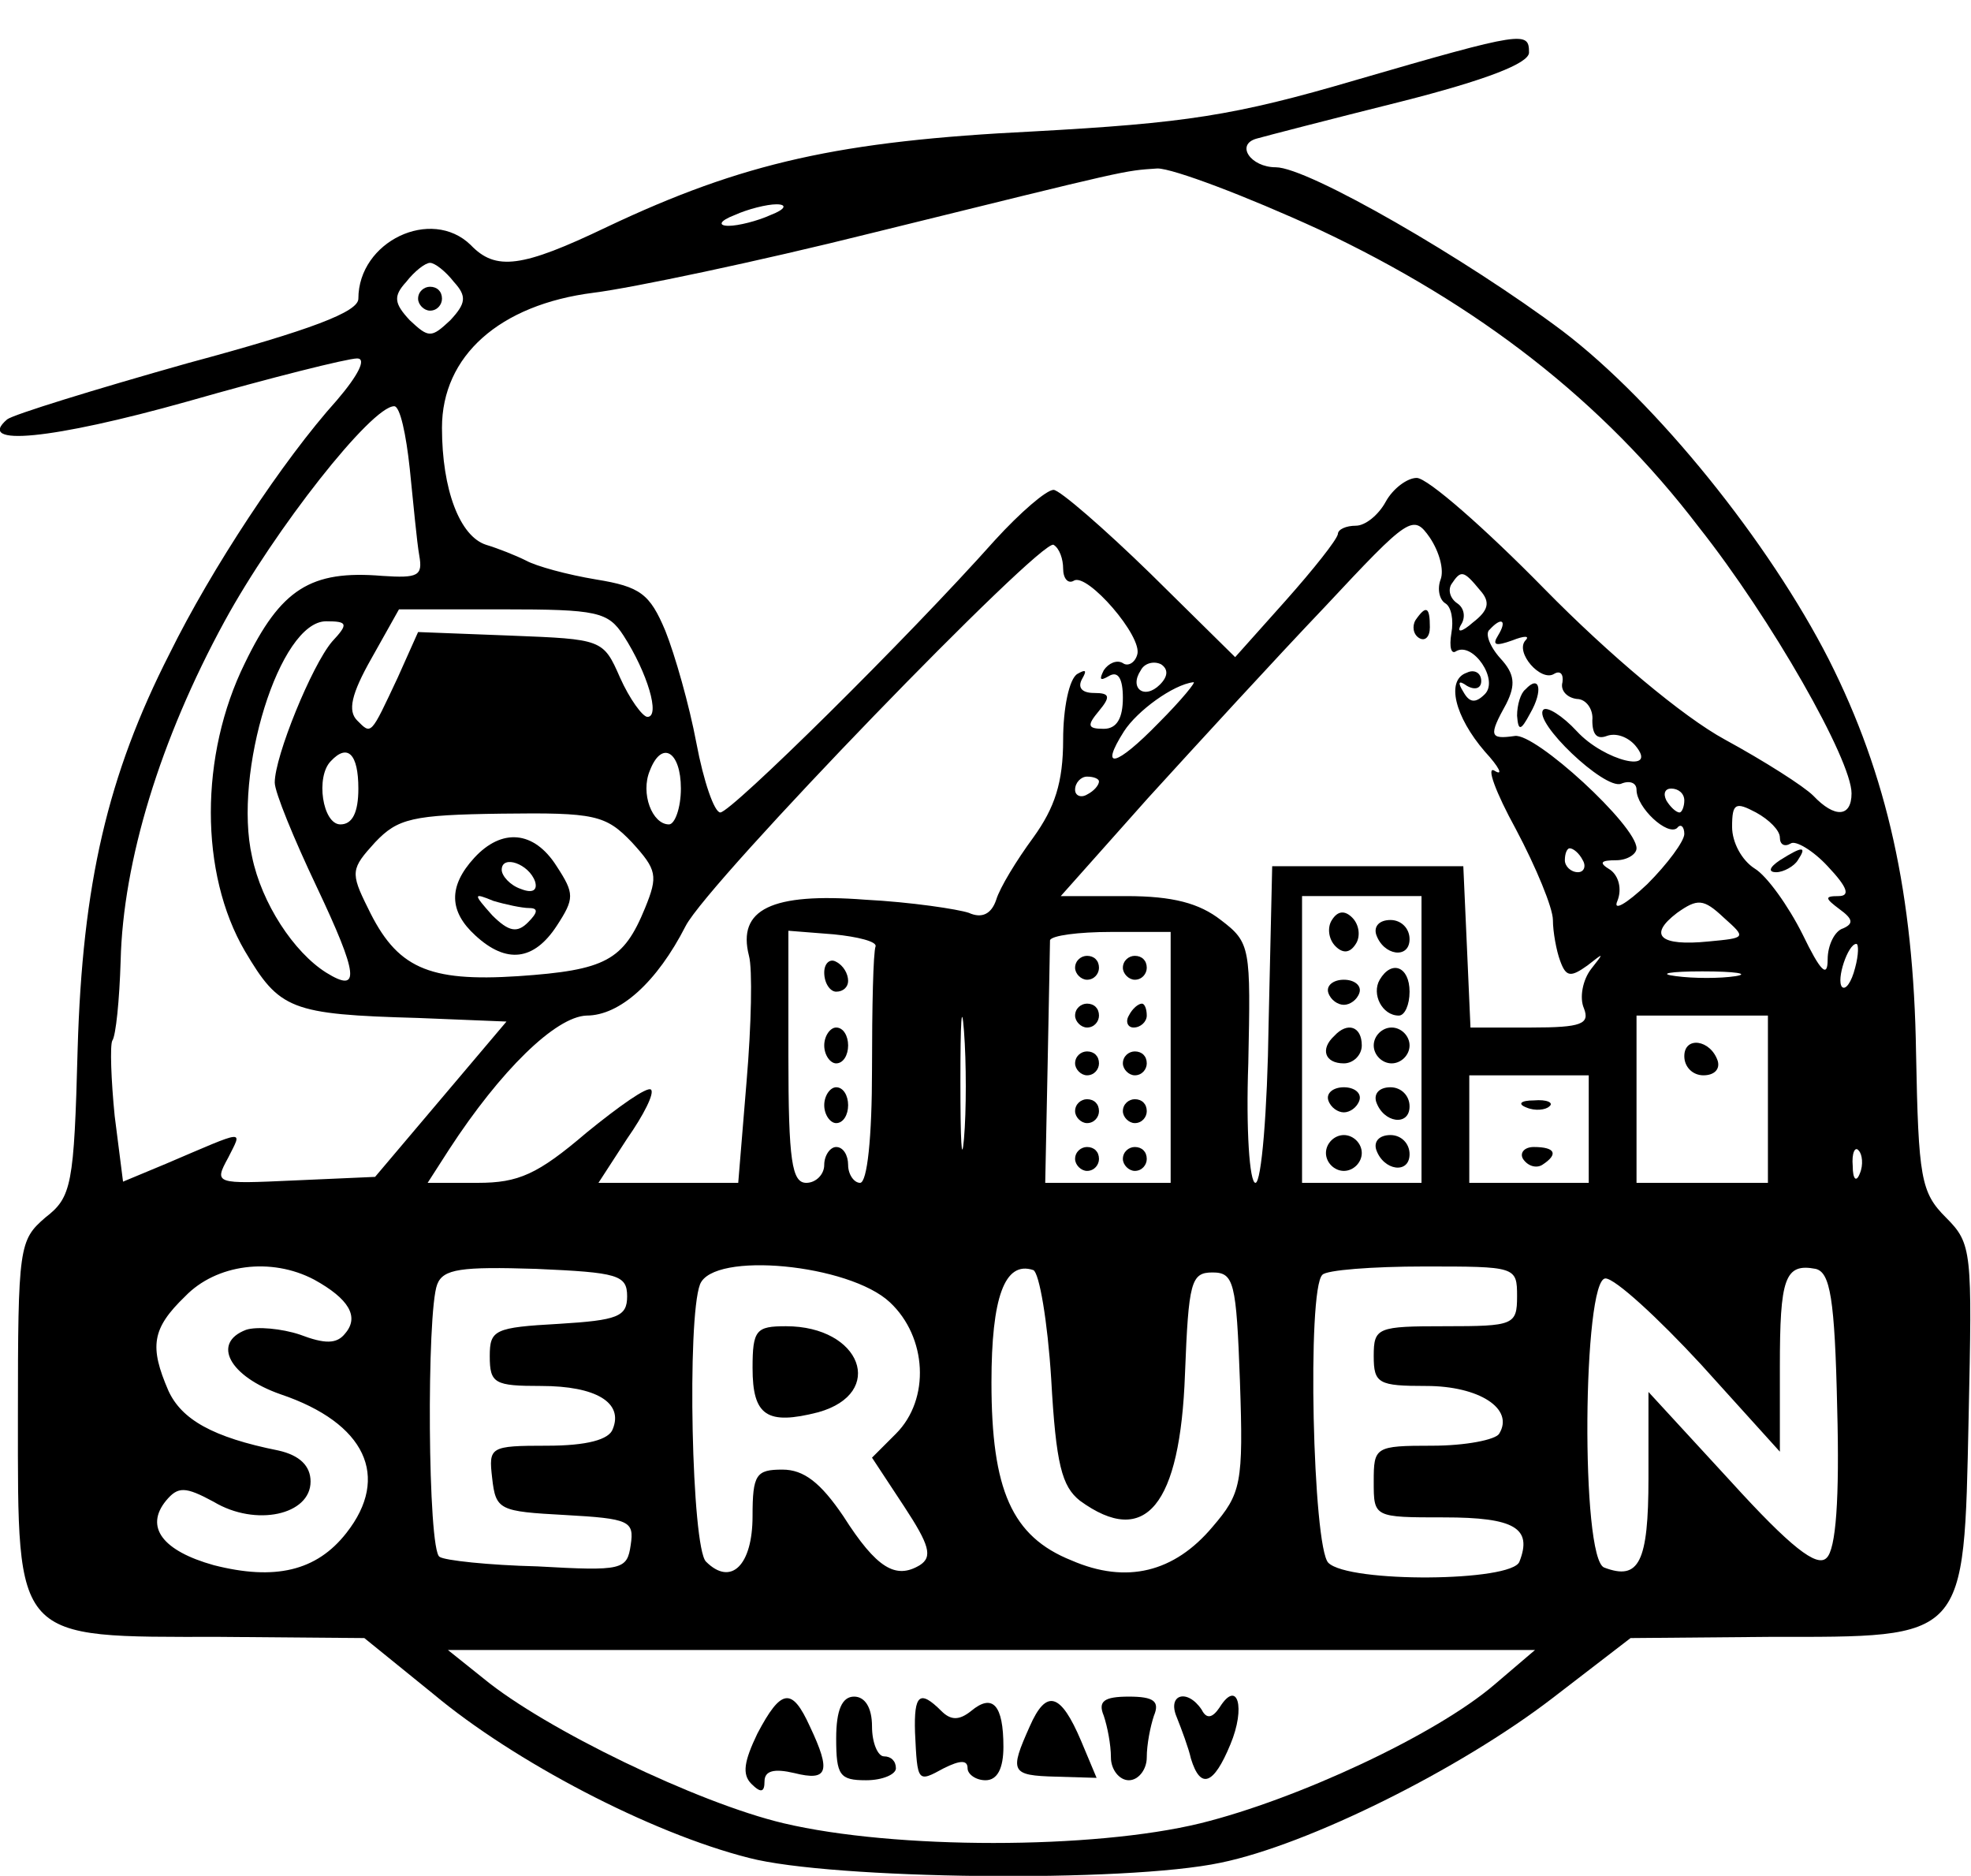 <?xml version="1.0" standalone="no"?>
<!DOCTYPE svg PUBLIC "-//W3C//DTD SVG 20010904//EN"
 "http://www.w3.org/TR/2001/REC-SVG-20010904/DTD/svg10.dtd">
<svg version="1.0" xmlns="http://www.w3.org/2000/svg"
 width="165pt" height="157pt" viewBox="0 0 165 157"
 preserveAspectRatio="xMidYMid meet">

<g transform="translate(0,157) scale(0.1,-0.1)"
fill="#000000" stroke="none">
<path d="M1135 1503 c-102 -30 -143 -36 -270 -43 -162 -8 -243 -26 -357 -80
-71 -34 -93 -37 -114 -15 -33 32 -94 3 -94 -45 0 -11 -39 -26 -143 -54 -78
-22 -146 -43 -151 -47 -27 -23 37 -17 151 15 70 20 134 36 142 36 8 0 1 -14
-17 -35 -45 -50 -105 -141 -140 -212 -52 -102 -73 -193 -77 -331 -3 -114 -5
-124 -27 -141 -22 -19 -23 -24 -23 -166 0 -190 -4 -185 169 -185 l121 -1 58
-47 c67 -56 181 -116 264 -137 69 -18 315 -21 395 -4 73 15 200 78 278 138
l65 50 116 1 c166 0 163 -4 167 183 3 140 3 146 -19 168 -21 21 -23 33 -25
138 -2 132 -24 232 -73 329 -50 98 -144 215 -223 275 -80 60 -213 137 -240
137 -21 0 -34 19 -16 24 7 2 61 16 121 31 71 18 107 32 107 41 0 18 -4 18
-145 -23z m-31 -125 c134 -63 238 -144 318 -249 61 -77 128 -195 128 -223 0
-20 -14 -21 -32 -2 -8 8 -41 29 -74 47 -35 19 -97 71 -151 126 -50 51 -98 93
-107 93 -8 0 -20 -9 -26 -20 -6 -11 -17 -20 -25 -20 -8 0 -15 -3 -15 -7 -1 -5
-20 -29 -44 -56 l-42 -47 -71 70 c-39 38 -76 70 -81 70 -6 0 -28 -19 -49 -42
-74 -83 -221 -228 -230 -228 -5 0 -14 26 -20 58 -6 32 -18 74 -26 94 -13 31
-21 37 -58 43 -24 4 -50 11 -59 16 -8 4 -23 10 -33 13 -22 7 -37 46 -37 98 0
60 48 103 127 113 32 4 137 26 233 50 219 54 210 52 239 54 13 0 74 -23 135
-51z m-459 12 c-11 -5 -27 -9 -35 -9 -9 0 -8 4 5 9 11 5 27 9 35 9 9 0 8 -4
-5 -9z m-265 -56 c11 -12 10 -18 -3 -32 -16 -15 -18 -15 -34 0 -13 14 -14 20
-3 32 7 9 16 16 20 16 4 0 13 -7 20 -16z m-37 -156 c3 -29 6 -62 8 -73 3 -17
-1 -19 -31 -17 -60 5 -85 -11 -115 -73 -38 -77 -38 -176 0 -241 29 -49 38 -53
145 -56 l74 -3 -55 -65 -55 -65 -68 -3 c-66 -3 -67 -3 -55 19 12 24 16 24 -52
-5 l-36 -15 -7 55 c-3 30 -4 59 -2 63 3 4 6 34 7 67 2 83 33 185 87 284 42 77
123 180 142 180 5 0 10 -24 13 -52z m863 -93 c-3 -8 -1 -17 4 -20 5 -3 7 -14
5 -25 -2 -12 0 -18 4 -15 14 8 36 -24 24 -36 -8 -8 -13 -7 -18 2 -5 8 -4 10 3
5 7 -4 12 -2 12 4 0 7 -6 10 -12 7 -18 -6 -10 -37 15 -66 12 -13 16 -21 8 -16
-7 4 1 -18 18 -49 17 -32 31 -66 31 -76 0 -10 3 -26 6 -34 5 -14 9 -14 23 -4
14 11 14 11 3 -3 -7 -9 -10 -24 -6 -33 5 -13 -2 -16 -44 -16 l-51 0 -3 68 -3
67 -80 0 -80 0 -3 -132 c-1 -73 -6 -133 -11 -133 -5 0 -8 45 -6 100 2 97 2
101 -23 120 -18 14 -40 20 -79 20 l-55 0 73 82 c41 45 107 117 148 160 71 76
74 78 88 58 8 -12 12 -27 9 -35z m-316 9 c0 -8 4 -13 9 -10 11 7 58 -47 53
-62 -2 -7 -8 -10 -12 -7 -5 3 -12 0 -16 -6 -4 -8 -3 -9 4 -5 8 5 12 -2 12 -18
0 -17 -5 -26 -16 -26 -14 0 -14 3 -4 15 10 12 9 15 -4 15 -11 0 -14 5 -10 12
4 7 3 8 -4 4 -7 -4 -12 -29 -12 -55 0 -36 -7 -57 -25 -82 -14 -19 -28 -42 -31
-52 -4 -12 -12 -16 -23 -11 -9 3 -48 9 -87 11 -78 6 -107 -8 -97 -47 3 -11 2
-58 -2 -105 l-7 -85 -59 0 -58 0 24 37 c14 20 23 38 20 41 -3 3 -27 -14 -54
-36 -41 -35 -57 -42 -91 -42 l-42 0 18 28 c43 66 89 111 115 112 28 0 59 28
83 75 19 37 298 325 308 319 5 -3 8 -12 8 -20z m349 -18 c9 -10 7 -17 -6 -27
-9 -8 -14 -9 -10 -2 4 6 3 14 -3 18 -6 4 -8 11 -5 16 8 12 10 12 24 -5z m-717
-38 c20 -31 31 -68 20 -68 -4 0 -15 15 -23 33 -14 32 -15 32 -91 35 l-78 3
-17 -38 c-23 -49 -22 -48 -34 -36 -8 8 -5 22 12 52 l23 41 87 0 c79 0 88 -2
101 -22z m-244 -5 c-17 -20 -48 -96 -48 -118 0 -8 16 -47 35 -87 35 -74 37
-90 8 -72 -27 17 -54 58 -62 97 -16 70 23 197 62 197 18 0 19 -2 5 -17z m976
5 c-5 -8 -2 -9 12 -4 10 4 15 4 11 0 -9 -10 13 -35 24 -28 5 3 8 0 7 -7 -2 -7
4 -13 12 -14 8 0 14 -9 13 -18 0 -12 4 -16 12 -13 8 3 18 -1 24 -8 20 -24 -26
-13 -49 12 -12 13 -25 21 -28 18 -9 -10 51 -67 65 -62 7 3 13 1 13 -5 0 -15
26 -39 34 -32 3 4 6 1 6 -5 0 -6 -14 -25 -31 -42 -18 -17 -29 -23 -25 -14 4
10 1 21 -6 26 -10 6 -8 8 5 8 9 0 17 5 17 10 0 19 -85 97 -102 94 -21 -3 -22
0 -7 27 8 16 7 25 -5 38 -9 10 -13 21 -9 24 10 11 15 8 7 -5z m-283 -41 c-13
-13 -26 -3 -16 12 3 6 11 8 17 5 6 -4 6 -10 -1 -17z m-1 -32 c-36 -37 -50 -40
-29 -7 11 17 41 39 58 41 3 1 -10 -15 -29 -34z m-670 -55 c0 -20 -5 -30 -15
-30 -15 0 -21 40 -8 53 14 15 23 6 23 -23z m270 0 c0 -16 -5 -30 -10 -30 -14
0 -24 26 -16 45 10 26 26 16 26 -15z m350 6 c0 -3 -4 -8 -10 -11 -5 -3 -10 -1
-10 4 0 6 5 11 10 11 6 0 10 -2 10 -4z m490 -16 c0 -5 -2 -10 -4 -10 -3 0 -8
5 -11 10 -3 6 -1 10 4 10 6 0 11 -4 11 -10z m80 -31 c0 -6 4 -8 9 -5 4 3 19
-6 31 -19 17 -18 19 -25 9 -25 -12 0 -11 -2 1 -11 11 -8 12 -12 3 -16 -7 -2
-13 -14 -13 -26 0 -16 -6 -10 -21 21 -12 24 -30 49 -40 55 -11 7 -19 22 -19
35 0 20 3 21 20 12 11 -6 20 -15 20 -21z m-961 -4 c21 -23 22 -28 11 -55 -18
-44 -33 -52 -106 -57 -76 -5 -102 7 -126 57 -15 30 -14 33 6 55 19 20 31 23
106 24 78 1 87 -1 109 -24z m796 -15 c3 -5 1 -10 -4 -10 -6 0 -11 5 -11 10 0
6 2 10 4 10 3 0 8 -4 11 -10z m-135 -150 l0 -120 -50 0 -50 0 0 120 0 120 50
0 50 0 0 -120z m240 82 c-40 -4 -51 5 -26 24 17 12 22 12 39 -4 19 -17 19 -17
-13 -20z m-697 -4 c-2 -5 -3 -51 -3 -103 0 -57 -4 -95 -10 -95 -5 0 -10 7 -10
15 0 8 -4 15 -10 15 -5 0 -10 -7 -10 -15 0 -8 -7 -15 -15 -15 -12 0 -15 18
-15 106 l0 105 38 -3 c20 -2 36 -6 35 -10z m247 -93 l0 -105 -52 0 -53 0 2 98
c1 53 2 100 2 105 1 4 24 7 51 7 l50 0 0 -105z m573 75 c-3 -12 -8 -19 -11
-16 -5 6 5 36 12 36 2 0 2 -9 -1 -20z m-100 -7 c-13 -2 -35 -2 -50 0 -16 2 -5
4 22 4 28 0 40 -2 28 -4z m-646 -136 c-2 -23 -3 -1 -3 48 0 50 1 68 3 42 2
-26 2 -67 0 -90z m673 33 l0 -70 -55 0 -55 0 0 70 0 70 55 0 55 0 0 -70z
m-150 -25 l0 -45 -50 0 -50 0 0 45 0 45 50 0 50 0 0 -45z m227 -37 c-3 -8 -6
-5 -6 6 -1 11 2 17 5 13 3 -3 4 -12 1 -19z m-1294 -89 c29 -16 38 -31 26 -45
-7 -9 -17 -9 -38 -1 -15 5 -36 7 -45 4 -29 -11 -14 -39 29 -54 71 -24 92 -69
55 -116 -25 -32 -60 -40 -111 -27 -43 12 -58 32 -40 54 10 12 16 12 40 -1 35
-21 81 -11 81 17 0 13 -9 22 -27 26 -55 11 -81 26 -92 50 -16 37 -14 52 14 79
26 27 72 33 108 14z m262 -14 c0 -17 -8 -20 -57 -23 -54 -3 -58 -5 -58 -27 0
-23 4 -25 43 -25 46 0 69 -14 60 -36 -3 -9 -22 -14 -55 -14 -48 0 -49 -1 -46
-27 3 -27 6 -28 61 -31 54 -3 58 -5 55 -25 -3 -21 -7 -22 -78 -18 -41 1 -78 5
-82 8 -10 5 -11 205 -2 228 5 13 20 15 83 13 68 -3 76 -5 76 -23z m220 -5 c31
-29 34 -81 5 -110 l-20 -20 27 -41 c21 -32 24 -42 13 -49 -20 -12 -36 -3 -64
41 -19 28 -33 39 -51 39 -22 0 -25 -4 -25 -39 0 -41 -18 -59 -39 -38 -12 12
-16 203 -5 232 11 28 125 17 159 -15z m135 -64 c4 -72 9 -90 24 -102 55 -40
84 -4 88 106 3 77 5 85 23 85 18 0 20 -8 23 -91 3 -86 1 -94 -23 -122 -32 -38
-72 -48 -118 -28 -50 20 -67 59 -67 149 0 71 11 102 35 94 5 -2 12 -43 15 -91z
m390 69 c0 -24 -3 -25 -60 -25 -57 0 -60 -1 -60 -25 0 -23 4 -25 44 -25 44 0
74 -19 61 -40 -3 -5 -28 -10 -56 -10 -48 0 -49 -1 -49 -30 0 -30 0 -30 59 -30
59 0 74 -9 63 -37 -6 -17 -143 -18 -160 -1 -13 13 -18 229 -5 241 3 4 42 7 85
7 77 0 78 0 78 -25z m268 -94 c2 -75 -1 -118 -9 -125 -8 -8 -30 9 -80 64 l-69
75 0 -72 c0 -71 -8 -86 -37 -75 -20 7 -18 242 1 242 8 0 44 -33 80 -72 l66
-73 0 71 c0 74 4 87 30 82 12 -3 16 -24 18 -117z m-287 -231 c-49 -42 -165
-96 -246 -116 -90 -22 -256 -22 -349 0 -72 17 -200 79 -251 121 l-30 24 455 0
455 0 -34 -29z"/>
<path d="M350 1320 c0 -5 5 -10 10 -10 6 0 10 5 10 10 0 6 -4 10 -10 10 -5 0
-10 -4 -10 -10z"/>
<path d="M1185 1051 c-3 -5 -2 -12 3 -15 5 -3 9 1 9 9 0 17 -3 19 -12 6z"/>
<path d="M1277 993 c-4 -3 -7 -13 -7 -22 1 -13 3 -13 11 2 11 19 8 33 -4 20z"/>
<path d="M1490 850 c-9 -6 -10 -10 -3 -10 6 0 15 5 18 10 8 12 4 12 -15 0z"/>
<path d="M397 852 c-22 -24 -21 -45 1 -65 26 -24 49 -21 68 8 15 23 15 27 0
50 -19 30 -46 32 -69 7z m51 -20 c2 -7 -2 -10 -12 -6 -9 3 -16 11 -16 16 0 13
23 5 28 -10z m-5 -22 c8 0 7 -4 -1 -12 -9 -9 -16 -8 -30 6 -16 18 -16 19 1 12
10 -3 24 -6 30 -6z"/>
<path d="M1115 800 c-4 -6 -3 -16 3 -22 6 -6 12 -6 17 2 4 6 3 16 -3 22 -6 6
-12 6 -17 -2z"/>
<path d="M1152 788 c6 -18 28 -21 28 -4 0 9 -7 16 -16 16 -9 0 -14 -5 -12 -12z"/>
<path d="M1155 750 c-7 -12 2 -30 16 -30 5 0 9 9 9 20 0 21 -15 27 -25 10z"/>
<path d="M1112 739 c2 -6 8 -10 13 -10 5 0 11 4 13 10 2 6 -4 11 -13 11 -9 0
-15 -5 -13 -11z"/>
<path d="M1117 703 c-12 -11 -8 -23 8 -23 8 0 15 7 15 15 0 16 -12 20 -23 8z"/>
<path d="M1150 695 c0 -8 7 -15 15 -15 8 0 15 7 15 15 0 8 -7 15 -15 15 -8 0
-15 -7 -15 -15z"/>
<path d="M1112 649 c2 -6 8 -10 13 -10 5 0 11 4 13 10 2 6 -4 11 -13 11 -9 0
-15 -5 -13 -11z"/>
<path d="M1152 648 c6 -18 28 -21 28 -4 0 9 -7 16 -16 16 -9 0 -14 -5 -12 -12z"/>
<path d="M1110 605 c0 -8 7 -15 15 -15 8 0 15 7 15 15 0 8 -7 15 -15 15 -8 0
-15 -7 -15 -15z"/>
<path d="M1152 608 c6 -18 28 -21 28 -4 0 9 -7 16 -16 16 -9 0 -14 -5 -12 -12z"/>
<path d="M690 756 c0 -9 5 -16 10 -16 6 0 10 4 10 9 0 6 -4 13 -10 16 -5 3
-10 -1 -10 -9z"/>
<path d="M690 695 c0 -8 5 -15 10 -15 6 0 10 7 10 15 0 8 -4 15 -10 15 -5 0
-10 -7 -10 -15z"/>
<path d="M690 645 c0 -8 5 -15 10 -15 6 0 10 7 10 15 0 8 -4 15 -10 15 -5 0
-10 -7 -10 -15z"/>
<path d="M900 760 c0 -5 5 -10 10 -10 6 0 10 5 10 10 0 6 -4 10 -10 10 -5 0
-10 -4 -10 -10z"/>
<path d="M940 760 c0 -5 5 -10 10 -10 6 0 10 5 10 10 0 6 -4 10 -10 10 -5 0
-10 -4 -10 -10z"/>
<path d="M900 720 c0 -5 5 -10 10 -10 6 0 10 5 10 10 0 6 -4 10 -10 10 -5 0
-10 -4 -10 -10z"/>
<path d="M945 720 c-3 -5 -1 -10 4 -10 6 0 11 5 11 10 0 6 -2 10 -4 10 -3 0
-8 -4 -11 -10z"/>
<path d="M900 680 c0 -5 5 -10 10 -10 6 0 10 5 10 10 0 6 -4 10 -10 10 -5 0
-10 -4 -10 -10z"/>
<path d="M940 680 c0 -5 5 -10 10 -10 6 0 10 5 10 10 0 6 -4 10 -10 10 -5 0
-10 -4 -10 -10z"/>
<path d="M900 640 c0 -5 5 -10 10 -10 6 0 10 5 10 10 0 6 -4 10 -10 10 -5 0
-10 -4 -10 -10z"/>
<path d="M940 640 c0 -5 5 -10 10 -10 6 0 10 5 10 10 0 6 -4 10 -10 10 -5 0
-10 -4 -10 -10z"/>
<path d="M900 600 c0 -5 5 -10 10 -10 6 0 10 5 10 10 0 6 -4 10 -10 10 -5 0
-10 -4 -10 -10z"/>
<path d="M940 600 c0 -5 5 -10 10 -10 6 0 10 5 10 10 0 6 -4 10 -10 10 -5 0
-10 -4 -10 -10z"/>
<path d="M1410 686 c0 -9 7 -16 16 -16 9 0 14 5 12 12 -6 18 -28 21 -28 4z"/>
<path d="M1278 643 c7 -3 16 -2 19 1 4 3 -2 6 -13 5 -11 0 -14 -3 -6 -6z"/>
<path d="M1275 600 c4 -6 11 -8 16 -5 14 9 11 15 -7 15 -8 0 -12 -5 -9 -10z"/>
<path d="M630 425 c0 -40 12 -48 55 -37 57 16 36 72 -27 72 -25 0 -28 -3 -28
-35z"/>
<path d="M634 119 c-11 -23 -13 -34 -5 -42 8 -8 11 -7 11 2 0 9 8 11 25 7 28
-7 31 1 13 39 -15 33 -24 32 -44 -6z"/>
<path d="M700 115 c0 -31 3 -35 25 -35 14 0 25 5 25 10 0 6 -4 10 -10 10 -5 0
-10 11 -10 25 0 16 -6 25 -15 25 -10 0 -15 -11 -15 -35z"/>
<path d="M766 120 c2 -42 2 -42 24 -30 14 7 20 7 20 0 0 -5 7 -10 15 -10 10 0
15 10 15 28 0 35 -9 45 -27 30 -10 -8 -17 -8 -25 0 -18 18 -23 14 -22 -18z"/>
<path d="M862 125 c-17 -38 -16 -41 22 -42 l34 -1 -13 31 c-17 40 -29 44 -43
12z"/>
<path d="M924 134 c3 -9 6 -24 6 -35 0 -10 7 -19 15 -19 8 0 15 9 15 19 0 11
3 26 6 35 5 12 0 16 -21 16 -21 0 -26 -4 -21 -16z"/>
<path d="M985 133 c4 -10 10 -26 12 -35 8 -26 19 -22 33 12 13 31 6 55 -9 31
-6 -9 -11 -10 -15 -2 -12 18 -29 13 -21 -6z"/>
</g>
</svg>
